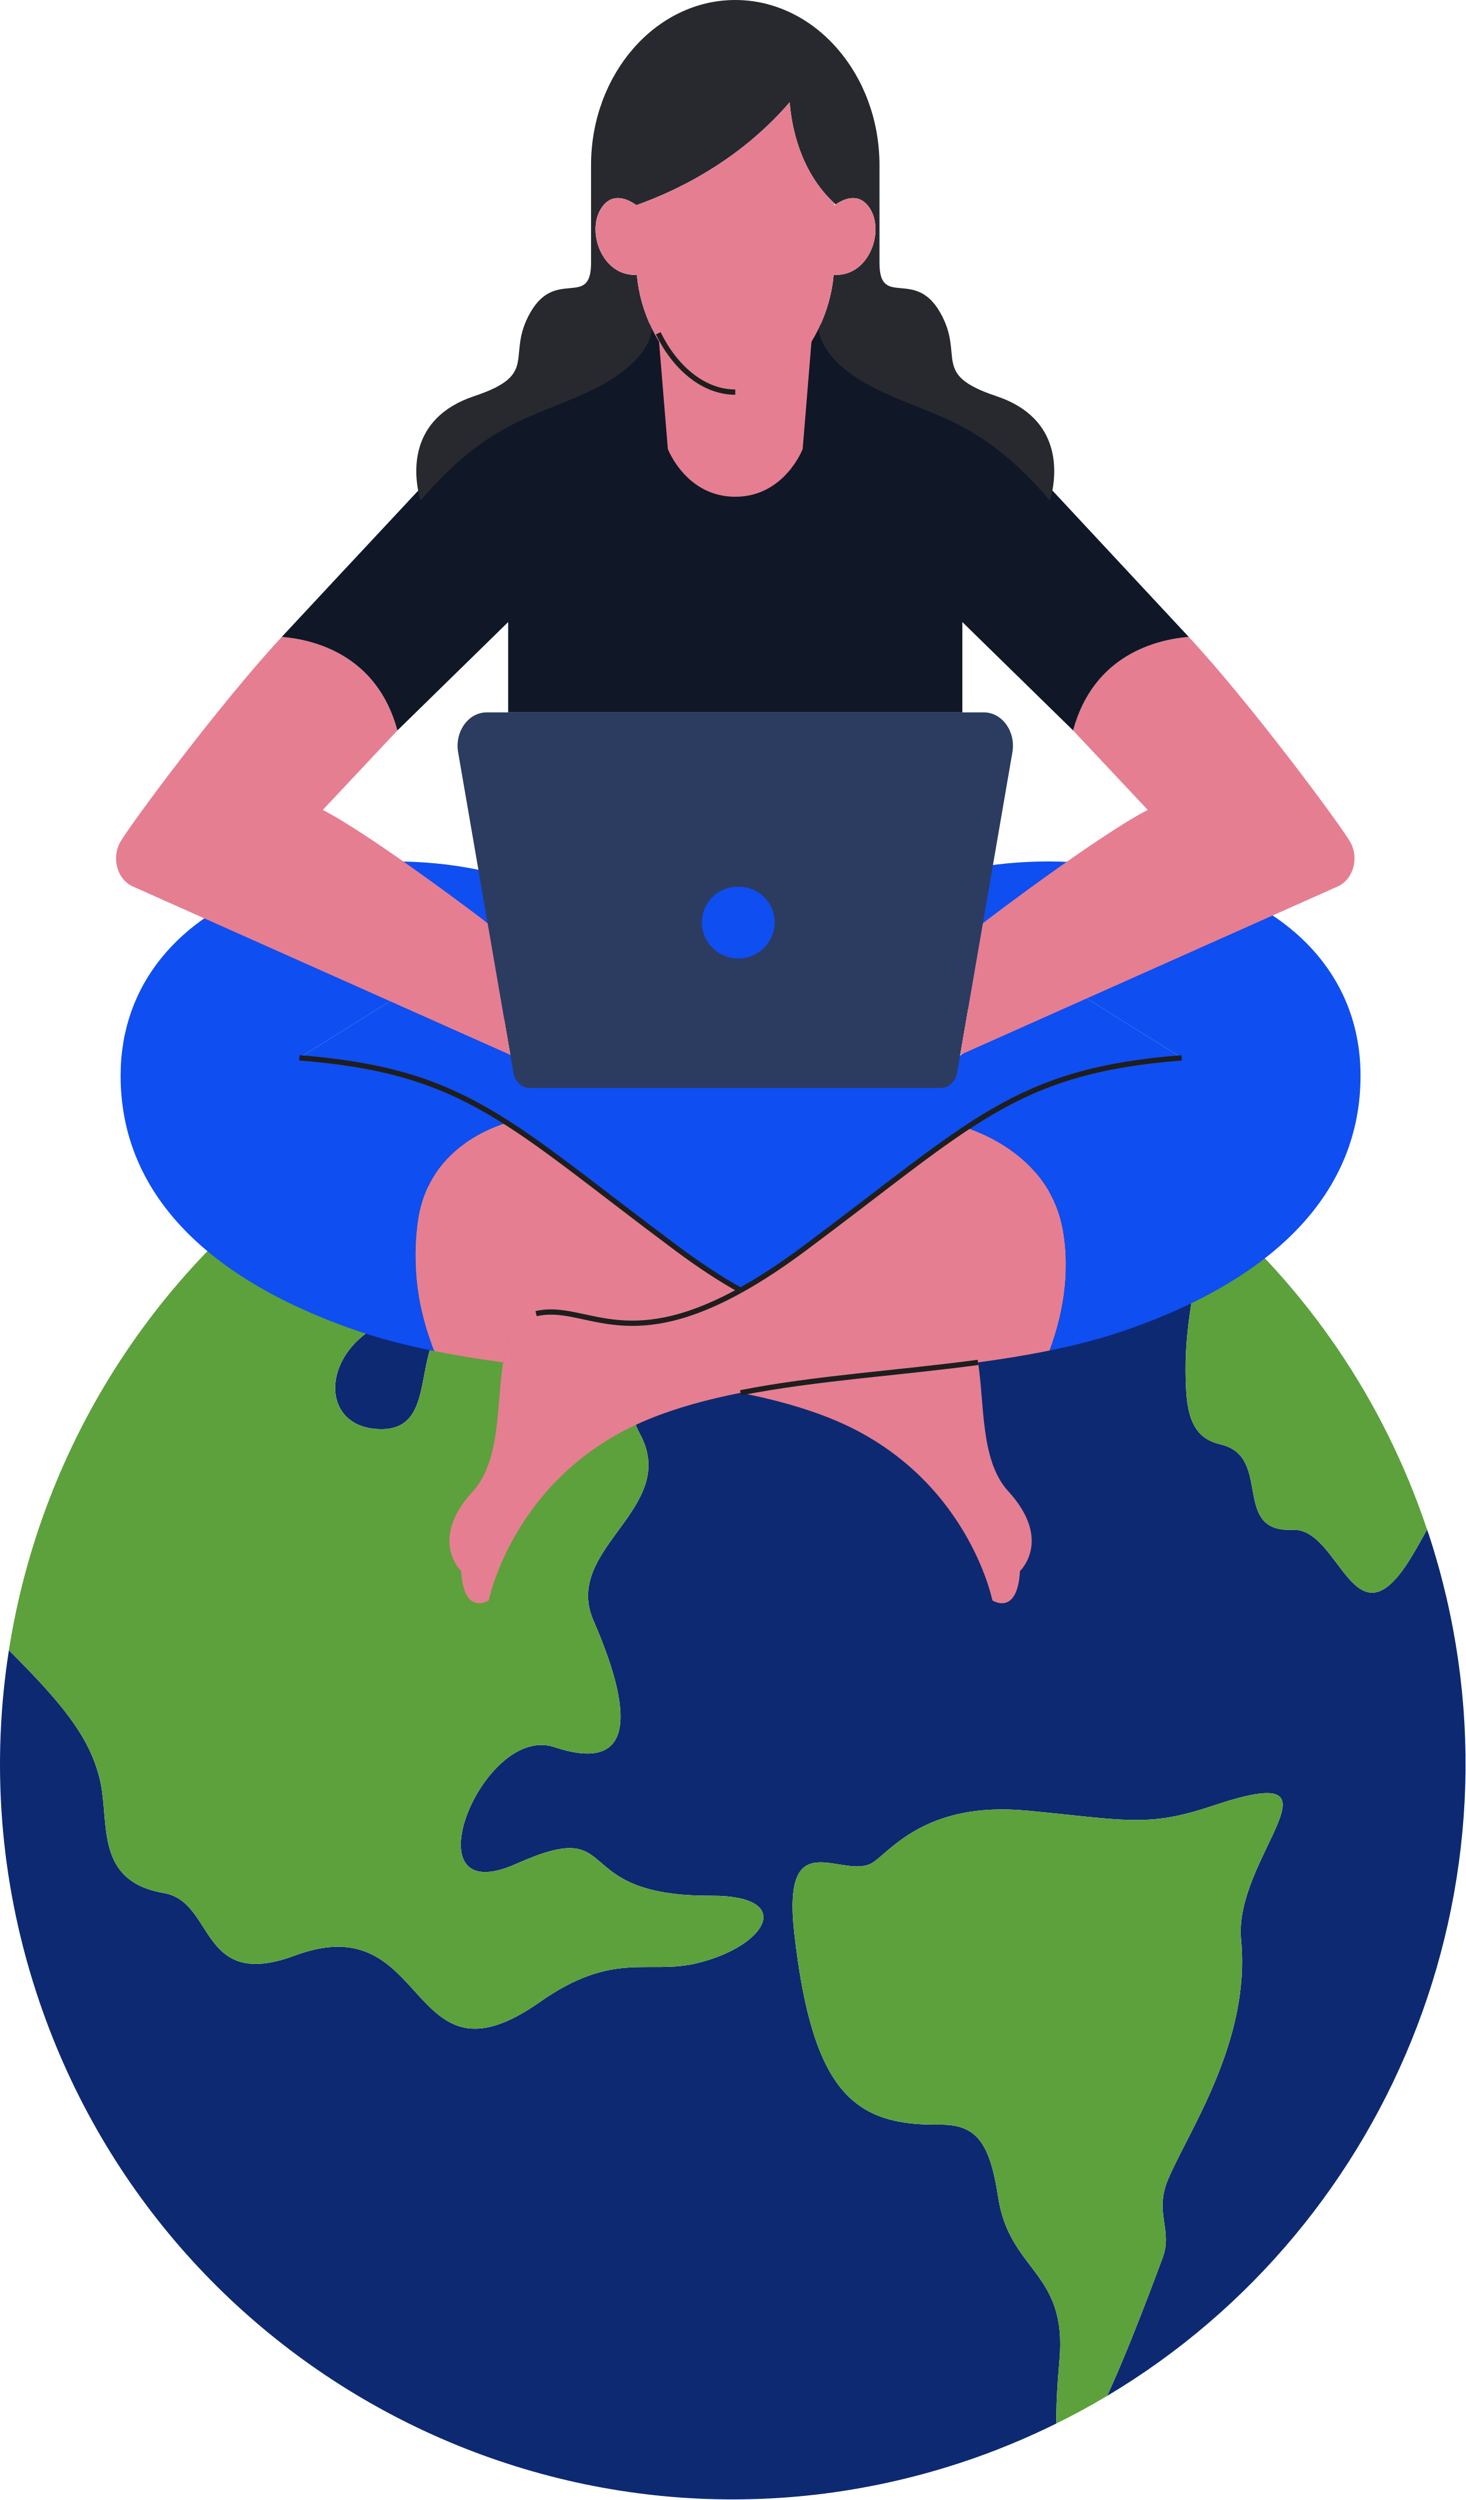         <svg
          className="svg1"
          width="278"
          height="474"
          viewBox="0 0 278 474"
          fill="none"
          xmlns="http://www.w3.org/2000/svg"
        >
          <g id="Group 2">
            <g id="earth" clipPath="url(#clip0_1_90)">
              <path
                id="Vector"
                d="M138.515 203.921C137.457 205.108 135.352 206.492 134.31 205.914C131.911 204.584 129.115 202.227 133.866 200.578C138.615 198.926 141.79 200.24 138.515 203.921ZM126.508 262.272C120.491 251.586 130.089 254.827 134.533 255.687C138.975 256.543 128.163 265.209 126.508 262.272M245.103 290.077C233.419 290.647 241.383 276.215 231.491 273.901C227.558 272.981 225.32 270.466 224.938 263.756C224.328 253.05 226.061 246.678 229.104 228.355C226.762 226.356 224.344 224.464 221.884 222.63C218.189 242.035 210.017 232.493 203.708 229.229C188.954 221.599 201.097 211.389 184.994 211.86C170.604 212.28 173.489 205.683 178.843 200.921C158.999 194.932 137.684 193.31 116.35 196.864C119.276 199.699 121.751 203.315 121.088 207.127C119.832 214.351 121.978 215.736 124.368 219.283C134.027 233.615 126.135 231.322 108.16 230.189C85.266 228.747 98.442 213.456 83.595 217.124C73.799 219.542 70.814 217.592 69.9 213.431C68.199 214.406 66.538 215.429 64.889 216.471C67.424 224.504 65.04 230.985 75.395 226.527C94.365 218.36 101.99 243.733 77.371 249.29C61.378 252.902 59.354 269.675 70.909 270.914C83.671 272.283 77.537 255.792 85.184 250.112C98.235 240.421 100.661 250.999 111.193 249.558C134.107 246.426 113.773 257.872 121.354 271.889C129.027 286.076 106.58 293.552 112.534 307.258C121.37 327.601 118.756 335.849 105.123 331.284C91.49 326.719 76.985 362.742 97.877 353.427C118.769 344.113 106.97 359.553 134.801 359.464C151.089 359.412 145.412 369.113 132.071 372.283C122.808 374.484 116.327 369.811 102.365 379.628C76.839 397.58 81.903 361.14 55.943 370.8C37.694 377.592 40.824 360.634 31.086 358.964C17.781 356.686 20.859 345.61 18.941 337.461C16.965 329.068 11.251 322.496 1.688 312.917C-1.62 334.031 -0.166 356.22 6.928 377.924C30.845 451.096 109.338 490.957 182.249 466.954C188.533 464.888 194.552 462.384 200.325 459.54C200.259 456.516 200.46 452.488 200.907 447.522C202.42 430.666 191.443 430.793 189.282 416.64C187.662 406.036 185.044 402.807 178.13 402.877C162.172 403.043 154.095 397.085 150.629 366.671C148.135 344.804 160.194 357.022 165.737 353.021C169.294 350.456 176.131 341.565 194.745 343.327C213.361 345.091 217.576 346.575 229.844 342.45C257.279 333.224 233.838 352.015 235.351 367.793C237.199 387.043 225.423 403.98 221.506 413.26C218.815 419.628 222.45 422.784 220.471 428.135C216.244 439.554 212.765 448.184 209.952 454.306C264.729 421.682 291.638 354.264 270.962 291.003C270.854 290.673 270.726 290.357 270.615 290.027C269.719 291.674 268.786 293.335 267.769 295.033C256.772 313.392 254.209 289.633 245.103 290.077Z"
                fill="#0D2972"
              />
              <g id="Group">
                <path
                  id="Vector_2"
                  d="M18.941 337.461C20.86 345.61 17.781 356.686 31.086 358.965C40.825 360.634 37.694 377.592 55.943 370.8C81.905 361.14 76.839 397.58 102.366 379.629C116.327 369.811 122.809 374.484 132.071 372.284C145.412 369.113 151.089 359.412 134.802 359.464C106.97 359.553 118.769 344.112 97.877 353.428C76.986 362.743 91.49 326.721 105.124 331.284C118.758 335.848 121.37 327.602 112.535 307.259C106.581 293.552 129.029 286.076 121.354 271.89C113.774 257.872 134.108 246.426 111.194 249.558C100.661 250.999 98.235 240.422 85.185 250.112C77.538 255.792 83.673 272.285 70.91 270.915C59.355 269.676 61.378 252.902 77.371 249.29C101.992 243.733 94.365 218.36 75.395 226.528C65.04 230.986 67.424 224.504 64.889 216.471C30.596 238.113 7.844 273.638 1.688 312.917C11.251 322.495 16.965 329.068 18.941 337.461M221.506 413.26C225.424 403.98 237.198 387.043 235.352 367.794C233.838 352.015 257.279 333.225 229.844 342.45C217.577 346.576 213.362 345.091 194.745 343.329C176.131 341.565 169.293 350.456 165.738 353.021C160.195 357.023 148.136 344.804 150.629 366.671C154.095 397.085 162.172 403.043 178.13 402.879C185.044 402.807 187.663 406.035 189.282 416.641C191.444 430.793 202.421 430.666 200.907 447.524C200.459 452.488 200.259 456.517 200.326 459.54C203.602 457.924 206.813 456.177 209.951 454.306C212.764 448.186 216.245 439.554 220.471 428.135C222.45 422.785 218.816 419.628 221.506 413.26Z"
                  fill="#5CA13B"
                />
                <path
                  id="Vector_3"
                  d="M134.532 255.686C130.089 254.827 120.49 251.586 126.509 262.272C128.163 265.21 138.974 256.544 134.532 255.686ZM133.867 200.578C129.115 202.229 131.912 204.584 134.311 205.914C135.353 206.494 137.458 205.109 138.516 203.921C141.791 200.241 138.616 198.926 133.867 200.578ZM83.596 217.125C98.443 213.457 85.267 228.748 108.16 230.19C126.136 231.323 134.028 233.616 124.369 219.284C121.979 215.737 119.833 214.352 121.089 207.127C121.752 203.316 119.277 199.7 116.351 196.864C109.328 198.037 102.405 199.744 95.64 201.972C86.522 204.973 77.922 208.833 69.901 213.431C70.814 217.593 73.8 219.544 83.596 217.125ZM184.993 211.861C201.097 211.389 188.954 221.599 203.708 229.229C210.018 232.493 218.19 242.035 221.883 222.631C208.898 212.947 194.334 205.601 178.843 200.921C173.49 205.683 170.604 212.281 184.993 211.861ZM224.937 263.757C225.32 270.466 227.557 272.982 231.492 273.901C241.383 276.216 233.42 290.648 245.104 290.078C254.209 289.632 256.772 313.393 267.77 295.034C268.786 293.336 269.719 291.673 270.615 290.028C262.293 265.178 247.67 244.214 229.104 228.356C226.062 246.678 224.328 253.05 224.937 263.757Z"
                  fill="#5CA13B"
                />
              </g>
            </g>
            <g id="lady">
              <g id="Group_2">
                <path
                  id="Vector_4"
                  d="M100.047 202.296L78.169 187.208L56.781 200.586C88.447 203.057 96.427 212.943 128.343 236.732C132.816 240.065 136.822 242.658 140.435 244.659C144.049 242.658 148.055 240.065 152.528 236.732C184.444 212.943 192.424 203.057 224.09 200.586L201.726 186.595L178.962 202.296H100.047Z"
                  fill="#0F4EF0"
                />
                <path
                  id="Vector_5"
                  d="M158.015 269.17C183.448 279.674 188.186 303.464 188.186 303.464C188.186 303.464 192.923 306.553 193.421 297.901C193.421 297.901 199.68 292.033 191.191 282.764C185.872 276.958 186.722 266.183 185.463 258.335C170.256 260.381 154.519 261.311 140.436 264.102C146.684 265.339 152.61 266.938 158.015 269.17Z"
                  fill="#E67E91"
                />
                <path
                  id="Vector_6"
                  d="M79.221 231.865C80.764 219.963 89.749 214.962 96.118 212.89C84.856 205.694 74.546 201.971 56.781 200.586L78.17 187.208L50.517 168.134C34.281 173.951 22.871 186.376 22.871 203.984C22.871 225.917 38.829 242.293 67.253 252.179C72.078 253.856 77.15 255.141 82.364 256.187C80.098 250.626 77.888 242.154 79.221 231.865Z"
                  fill="#0F4EF0"
                />
                <g id="Group_3">
                  <path
                    id="Vector_7"
                    d="M101.662 249.089C110.882 246.965 118.259 256.944 140.435 244.66C136.822 242.657 132.815 240.066 128.342 236.731C114.331 226.287 104.932 218.525 96.117 212.892C89.748 214.961 80.764 219.963 79.221 231.865C77.889 242.155 80.097 250.626 82.364 256.187C86.633 257.043 90.995 257.74 95.407 258.333C96.158 253.653 97.658 250.014 101.662 249.089Z"
                    fill="#E67E91"
                  />
                  <path
                    id="Vector_8"
                    d="M201.524 233.024C199.174 220.47 187.989 215.431 183.291 213.844C174.889 219.392 165.769 226.861 152.528 236.732C148.056 240.065 144.05 242.657 140.436 244.658C118.258 256.945 110.882 246.964 101.662 249.088C97.657 250.013 96.158 253.654 95.408 258.334C94.15 266.182 95 276.958 89.681 282.763C81.191 292.033 87.451 297.902 87.451 297.902C87.948 306.552 92.685 303.463 92.685 303.463C92.685 303.463 97.424 279.674 122.857 269.17C128.262 266.938 134.188 265.338 140.436 264.101C154.519 261.311 170.256 260.38 185.463 258.334C190.06 257.716 194.605 256.987 199.043 256.079C201.162 250.382 203.195 241.959 201.524 233.024Z"
                    fill="#E67E91"
                  />
                </g>
                <path
                  id="Vector_9"
                  d="M229.113 167.706L201.726 186.596L224.09 200.586C205.562 202.032 195.141 206.023 183.291 213.845C187.989 215.431 199.175 220.47 201.523 233.024C203.197 241.959 201.163 250.382 199.044 256.079C204.07 255.054 208.96 253.799 213.617 252.179C242.043 242.293 258 225.917 258 203.984C258 185.932 246.005 173.326 229.113 167.706ZM216.716 165.378C216.716 165.378 191.075 158.254 166.021 170.689C140.967 183.124 180.224 193.896 180.224 193.896L216.716 165.378ZM56.903 165.378C56.903 165.378 82.544 158.254 107.598 170.689C132.652 183.124 93.395 193.896 93.395 193.896L56.903 165.378Z"
                  fill="#0F4EF0"
                />
              </g>
              <g id="Group_4">
                <path
                  id="Vector_10"
                  d="M224.09 200.585C192.423 203.057 184.444 212.944 152.528 236.731C148.056 240.064 144.05 242.657 140.436 244.658"
                  stroke="#1E1E1E"
                  strokeWidth="1.792"
                  strokeMiterlimit="10"
                />
                <path
                  id="Vector_11"
                  d="M140.436 244.659C118.258 256.945 110.882 246.964 101.663 249.089"
                  stroke="#1E1E1E"
                  strokeWidth="1.792"
                  strokeMiterlimit="10"
                />
                <path
                  id="Vector_12"
                  d="M140.435 244.659C136.821 242.658 132.815 240.066 128.343 236.732C96.427 212.943 88.448 203.057 56.781 200.586"
                  stroke="#1E1E1E"
                  strokeWidth="1.792"
                  strokeMiterlimit="10"
                />
                <path
                  id="Vector_13"
                  d="M140.435 264.101C154.519 261.311 170.256 260.379 185.464 258.334"
                  stroke="#1E1E1E"
                  strokeWidth="1.792"
                  strokeMiterlimit="10"
                />
              </g>
              <g id="Group_5">
                <path
                  id="Vector_14"
                  d="M186.552 135.078H92.305C88.818 135.078 86.199 138.731 86.875 142.653L90.443 163.322L92.26 173.862L92.47 175.076L96.774 200.024L97.356 203.398C97.497 204.216 97.881 204.952 98.443 205.481C99.005 206.01 99.71 206.299 100.438 206.298H178.421C179.148 206.298 179.853 206.009 180.415 205.48C180.977 204.951 181.361 204.215 181.503 203.398L182.085 200.024L186.389 175.076L186.781 172.802L188.365 163.618L191.982 142.652C192.659 138.73 190.041 135.078 186.552 135.078"
                  fill="#2C3B60"
                />
                <path
                  id="Vector_15"
                  d="M53.435 120.767C41.58 133.526 24.54 156.589 22.799 159.677C21.089 162.708 22.236 166.772 25.17 168.082L39.667 174.55L71.55 188.772L96.774 200.024L92.47 175.074C92.202 174.785 70.438 158.301 61.212 153.576L75.361 138.508C71.474 124.088 59.414 121.261 53.435 120.767ZM225.422 120.767C237.278 133.526 254.318 156.589 256.059 159.677C257.77 162.708 256.622 166.772 253.688 168.082L239.19 174.55L207.308 188.772L182.084 200.024L186.388 175.074C186.657 174.785 208.419 158.301 217.647 153.576L203.497 138.508C207.384 124.088 219.444 121.261 225.422 120.767Z"
                  fill="#E67E91"
                />
                <path
                  id="Vector_16"
                  d="M194.447 87.509C182.69 73.788 174.938 73.059 165.203 68.54C153.827 63.258 154.021 57.588 154.031 57.384C150.964 63.728 145.57 68.54 139.429 68.54C133.287 68.54 127.895 63.728 124.826 57.384C124.837 57.588 125.03 63.258 113.654 68.54C103.92 73.059 96.167 73.788 84.41 87.509C83.185 88.938 67.826 105.28 53.435 120.768C59.414 121.261 71.474 124.089 75.361 138.508L96.364 117.956V135.079H182.493V117.956L203.498 138.509C207.385 124.089 219.444 121.261 225.422 120.768L194.447 87.509"
                  fill="#101727"
                />
                <path
                  id="Vector_17"
                  d="M111.469 74.353C123.809 68.622 123.599 62.471 123.589 62.25C122.069 59.107 121.075 55.618 120.768 52.122C114.182 52.458 111.206 43.991 113.947 39.593C116.054 36.211 119.176 37.821 120.668 38.896C120.671 38.897 120.673 38.901 120.676 38.902C135.876 33.469 145.128 24.807 149.745 19.394C150.114 24.04 151.716 32.49 158.19 38.513L158.47 38.767C160.023 37.7 162.979 36.345 165.005 39.593C167.759 44.012 164.741 52.541 158.089 52.118C157.784 55.617 156.79 59.107 155.27 62.25C155.258 62.469 155.045 68.622 167.388 74.353C177.949 79.257 186.36 80.045 199.113 94.93H199.115C200.534 89.949 201.498 79.299 188.923 75.11C176.348 70.921 183.076 67.569 178.251 59.193C173.426 50.813 166.78 58.521 166.78 49.851V31.346C166.78 14.062 154.51 0 139.429 0C124.348 0 112.079 14.062 112.079 31.346V49.851C112.079 58.521 105.432 50.813 100.608 59.193C95.783 67.569 102.508 70.921 89.934 75.11C77.361 79.299 78.324 89.949 79.743 94.93H79.746C92.499 80.045 100.909 79.257 111.469 74.353"
                  fill="#27292F"
                />
                <g id="Group_6">
                  <path
                    id="Vector_18"
                    d="M154.032 62.961L152.213 85.143C152.213 85.143 148.762 94.195 139.429 94.195C130.096 94.196 126.645 85.142 126.645 85.142L124.826 62.962"
                    fill="#E67E91"
                  />
                  <path
                    id="Vector_19"
                    d="M165.005 39.593C162.979 36.345 160.023 37.7 158.47 38.767C158.374 38.832 158.276 38.899 158.19 38.963V38.513C151.716 32.49 150.114 24.04 149.745 19.395C145.128 24.807 135.877 33.47 120.676 38.902C120.673 38.902 120.671 38.904 120.668 38.906V38.896C119.176 37.819 116.054 36.211 113.947 39.593C111.206 43.991 114.182 52.458 120.768 52.122C121.075 55.619 122.069 59.108 123.589 62.25C126.917 69.134 132.767 74.353 139.429 74.353C146.092 74.353 151.94 69.134 155.27 62.25C156.79 59.108 157.784 55.617 158.089 52.118C164.741 52.541 167.759 44.012 165.005 39.593Z"
                    fill="#E67E91"
                  />
                </g>
              </g>
              <path
                id="Vector_20"
                d="M124.827 63.197C127.895 69.543 133.287 74.353 139.429 74.353"
                stroke="#1E1E1E"
                strokeWidth="1.792"
                strokeMiterlimit="10"
              />
              <path
                id="Vector_21"
                d="M146.827 175.958C146.309 179.358 143.283 181.759 140 181.759C136.717 181.759 133.692 179.358 133.174 175.958C132.564 171.951 135.573 168.133 140 168.133C144.426 168.133 147.437 171.951 146.827 175.958Z"
                fill="#0F4EF0"
              />
            </g>
          </g>
          <defs>
            <clipPath id="clip0_1_90">
              <rect
                width="278"
                height="279"
                fill="white"
                transform="translate(0 195)"
              />
            </clipPath>
          </defs>
        </svg>
